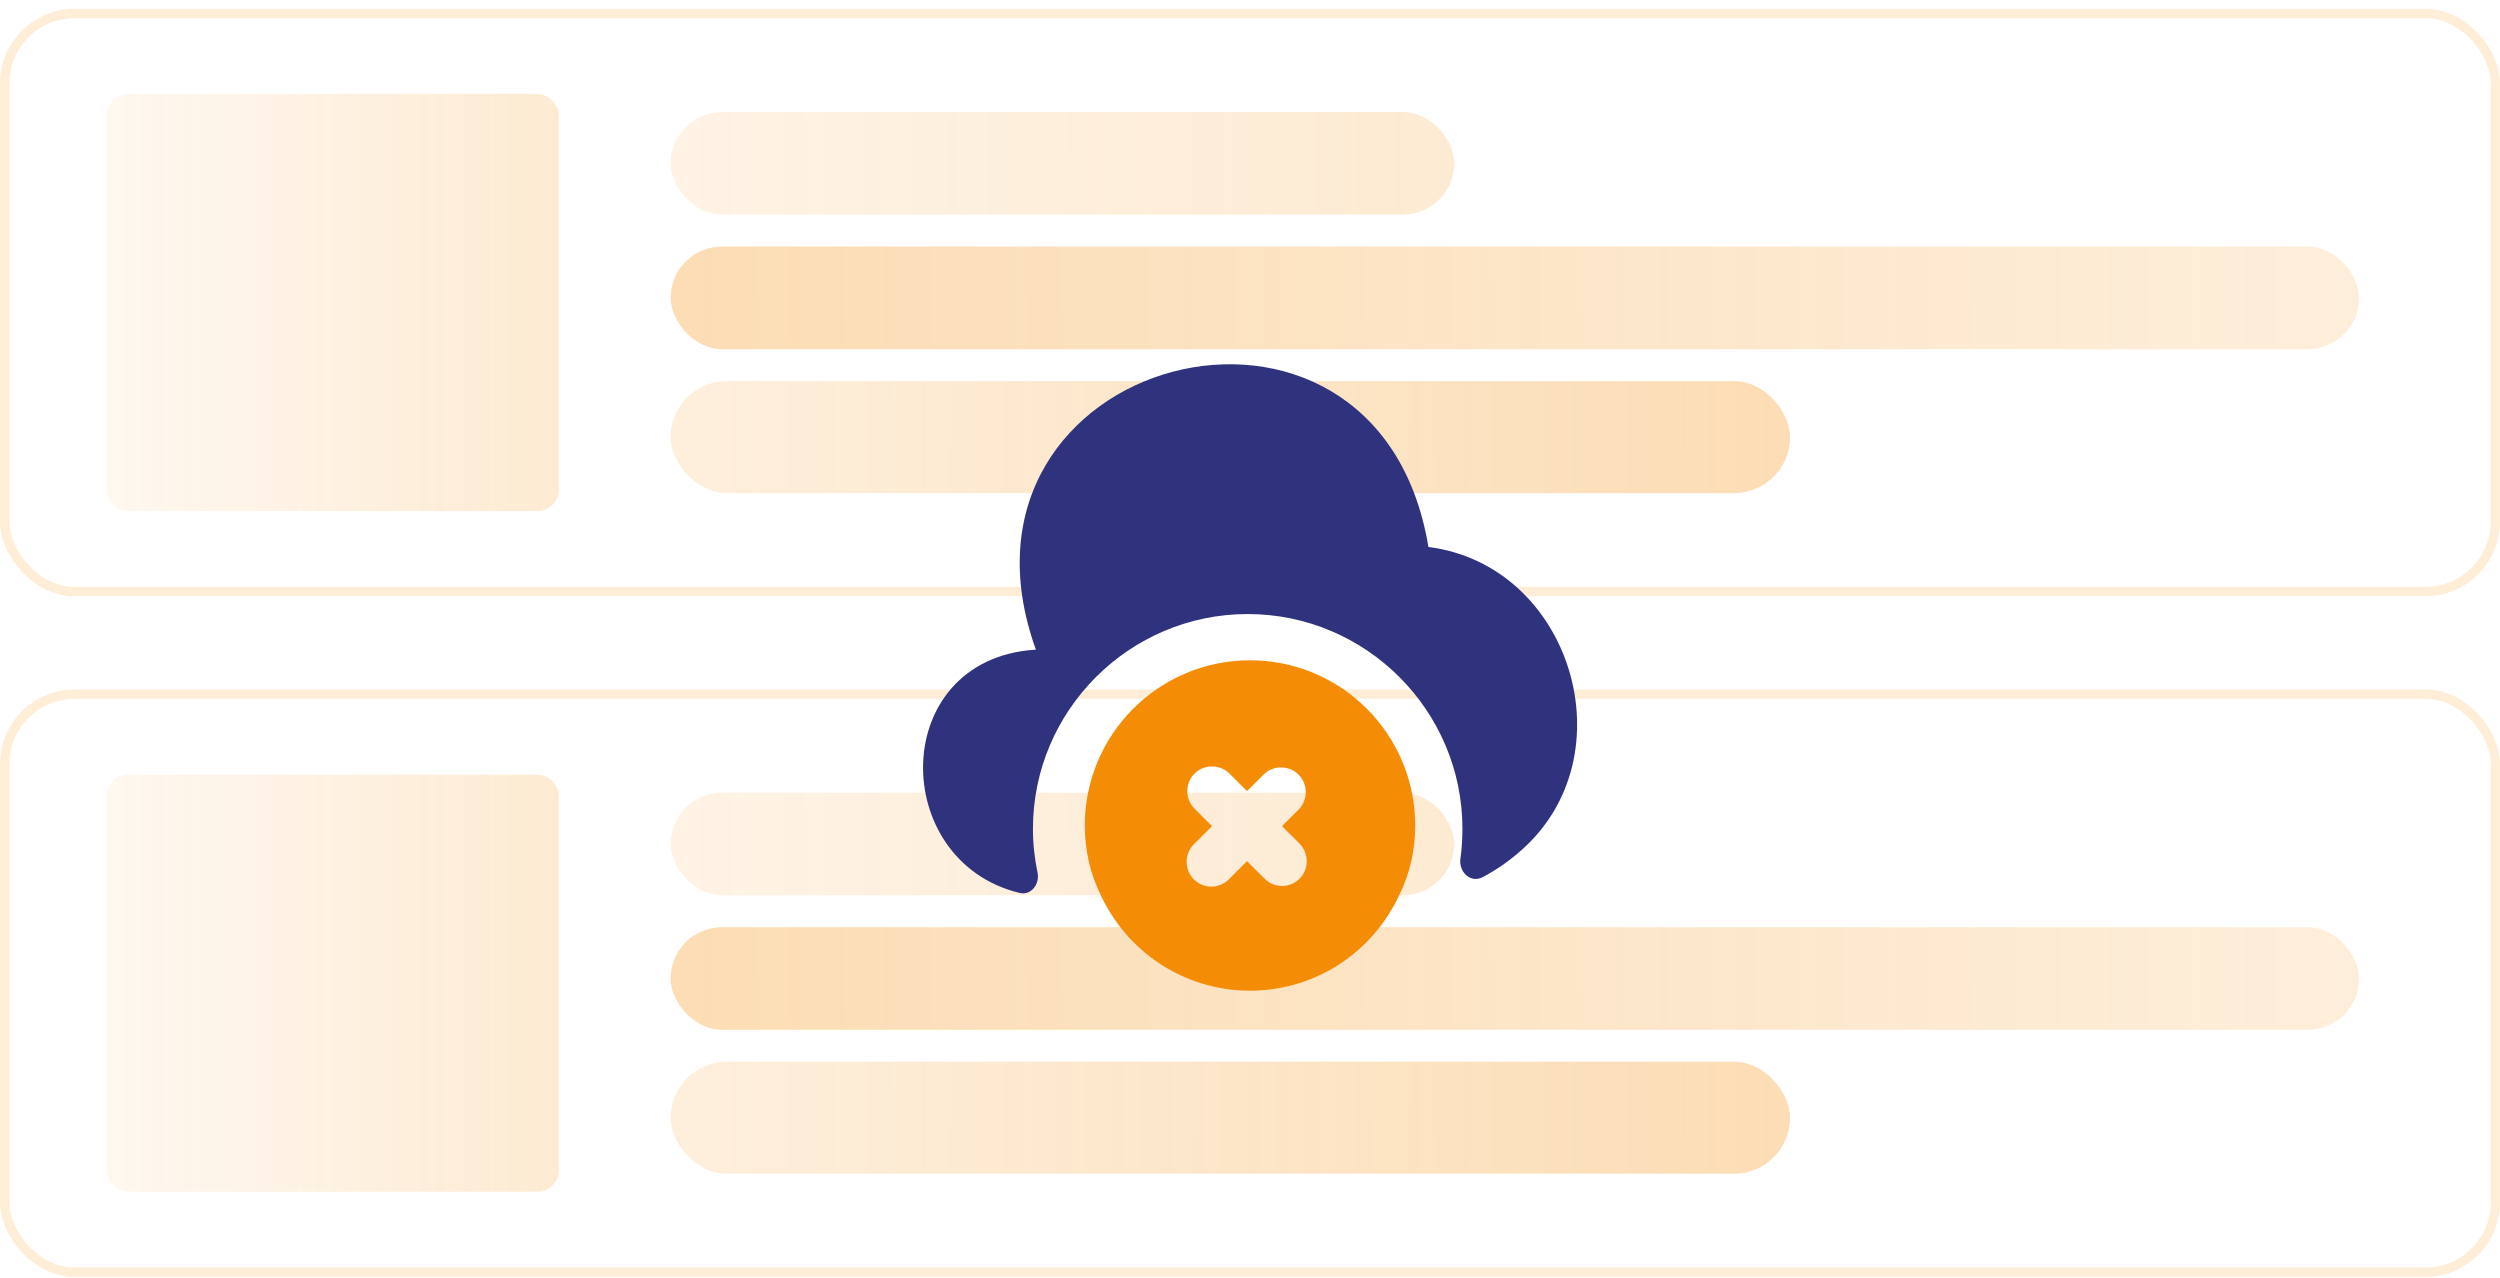<svg width="268" height="137" viewBox="0 0 268 137" fill="none" xmlns="http://www.w3.org/2000/svg">
<rect y="0.949" width="268" height="62.966" rx="8" fill="white"/>
<rect x="0.5" y="1.449" width="267" height="61.966" rx="7.5" stroke="#F48C06" stroke-opacity="0.16"/>
<rect opacity="0.3" x="11.411" y="10.078" width="48.497" height="44.708" rx="2.282" fill="url(#paint0_linear_1_1646)"/>
<rect opacity="0.3" x="71.89" y="12.008" width="84" height="11" rx="5.5" fill="url(#paint1_linear_1_1646)"/>
<rect opacity="0.3" x="71.89" y="26.432" width="181" height="11" rx="5.5" fill="url(#paint2_linear_1_1646)"/>
<rect opacity="0.3" x="71.89" y="40.855" width="120" height="12" rx="6" fill="url(#paint3_linear_1_1646)"/>
<rect y="73.915" width="268" height="62.966" rx="8" fill="white"/>
<rect x="0.5" y="74.415" width="267" height="61.966" rx="7.5" stroke="#F48C06" stroke-opacity="0.16"/>
<rect opacity="0.3" x="11.411" y="83.043" width="48.497" height="44.708" rx="2.282" fill="url(#paint4_linear_1_1646)"/>
<rect opacity="0.3" x="71.89" y="84.974" width="84" height="11" rx="5.5" fill="url(#paint5_linear_1_1646)"/>
<rect opacity="0.3" x="71.89" y="99.397" width="181" height="11" rx="5.5" fill="url(#paint6_linear_1_1646)"/>
<rect opacity="0.3" x="71.89" y="113.821" width="120" height="12" rx="6" fill="url(#paint7_linear_1_1646)"/>
<g filter="url(#filter0_i_1_1646)">
<path d="M134 66.784C124.225 66.784 116.292 74.717 116.292 84.492C116.292 87.113 116.858 89.592 117.921 91.788C118.204 92.426 118.523 93.028 118.877 93.594C121.923 98.73 127.554 102.201 134 102.201C140.446 102.201 146.077 98.73 149.123 93.594C149.477 93.028 149.796 92.426 150.079 91.788C151.142 89.592 151.708 87.113 151.708 84.492C151.708 74.717 143.775 66.784 134 66.784ZM139.313 90.195C138.781 90.726 138.108 90.974 137.435 90.974C136.763 90.974 136.09 90.726 135.558 90.195L133.681 88.317L131.733 90.265C131.202 90.797 130.529 91.044 129.856 91.044C129.183 91.044 128.51 90.797 127.979 90.265C126.952 89.238 126.952 87.538 127.979 86.511L129.927 84.563L128.05 82.686C127.023 81.659 127.023 79.959 128.05 78.932C129.077 77.905 130.777 77.905 131.804 78.932L133.681 80.809L135.452 79.038C136.479 78.011 138.179 78.011 139.206 79.038C140.233 80.065 140.233 81.765 139.206 82.792L137.435 84.563L139.313 86.44C140.34 87.503 140.34 89.167 139.313 90.195Z" fill="#F48C06"/>
<path d="M163.042 87.184C161.767 88.317 160.385 89.274 158.898 90.053C157.623 90.69 156.348 89.451 156.56 88.034C156.702 87.007 156.773 85.945 156.773 84.847C156.773 72.167 146.431 61.826 133.752 61.826C121.073 61.826 110.731 72.167 110.731 84.847C110.731 86.476 110.908 88.034 111.227 89.557C111.475 90.796 110.519 92.036 109.279 91.717C95.29 88.317 95.219 66.784 110.873 65.651H111.05C99.681 34.059 147.635 21.415 153.125 54.636C168.46 56.584 174.658 77.019 163.042 87.184Z" fill="#2F327D"/>
</g>
<defs>
<filter id="filter0_i_1_1646" x="91.5" y="25.949" width="85" height="89" filterUnits="userSpaceOnUse" color-interpolation-filters="sRGB">
<feFlood flood-opacity="0" result="BackgroundImageFix"/>
<feBlend mode="normal" in="SourceGraphic" in2="BackgroundImageFix" result="shape"/>
<feColorMatrix in="SourceAlpha" type="matrix" values="0 0 0 0 0 0 0 0 0 0 0 0 0 0 0 0 0 0 127 0" result="hardAlpha"/>
<feOffset dy="4"/>
<feGaussianBlur stdDeviation="2"/>
<feComposite in2="hardAlpha" operator="arithmetic" k2="-1" k3="1"/>
<feColorMatrix type="matrix" values="0 0 0 0 0 0 0 0 0 0 0 0 0 0 0 0 0 0 0.1 0"/>
<feBlend mode="normal" in2="shape" result="effect1_innerShadow_1_1646"/>
</filter>
<linearGradient id="paint0_linear_1_1646" x1="11.411" y1="32.432" x2="59.908" y2="32.432" gradientUnits="userSpaceOnUse">
<stop stop-color="#F48C06" stop-opacity="0.2"/>
<stop offset="1" stop-color="#F48C06" stop-opacity="0.6"/>
</linearGradient>
<linearGradient id="paint1_linear_1_1646" x1="21.657" y1="17.847" x2="155.885" y2="16.913" gradientUnits="userSpaceOnUse">
<stop stop-color="#F48C06" stop-opacity="0.2"/>
<stop offset="1" stop-color="#F48C06" stop-opacity="0.6"/>
</linearGradient>
<linearGradient id="paint2_linear_1_1646" x1="71.89" y1="31.932" x2="356.71" y2="30.375" gradientUnits="userSpaceOnUse">
<stop stop-color="#F48C06"/>
<stop offset="1" stop-color="#F48C06" stop-opacity="0.2"/>
</linearGradient>
<linearGradient id="paint3_linear_1_1646" x1="14.026" y1="46.521" x2="191.887" y2="47.375" gradientUnits="userSpaceOnUse">
<stop stop-color="#F48C06" stop-opacity="0.2"/>
<stop offset="1" stop-color="#F48C06"/>
</linearGradient>
<linearGradient id="paint4_linear_1_1646" x1="11.411" y1="105.397" x2="59.908" y2="105.397" gradientUnits="userSpaceOnUse">
<stop stop-color="#F48C06" stop-opacity="0.2"/>
<stop offset="1" stop-color="#F48C06" stop-opacity="0.6"/>
</linearGradient>
<linearGradient id="paint5_linear_1_1646" x1="21.657" y1="90.813" x2="155.885" y2="89.879" gradientUnits="userSpaceOnUse">
<stop stop-color="#F48C06" stop-opacity="0.2"/>
<stop offset="1" stop-color="#F48C06" stop-opacity="0.6"/>
</linearGradient>
<linearGradient id="paint6_linear_1_1646" x1="71.89" y1="104.897" x2="356.71" y2="103.341" gradientUnits="userSpaceOnUse">
<stop stop-color="#F48C06"/>
<stop offset="1" stop-color="#F48C06" stop-opacity="0.2"/>
</linearGradient>
<linearGradient id="paint7_linear_1_1646" x1="14.026" y1="119.487" x2="191.887" y2="120.341" gradientUnits="userSpaceOnUse">
<stop stop-color="#F48C06" stop-opacity="0.2"/>
<stop offset="1" stop-color="#F48C06"/>
</linearGradient>
</defs>
</svg>
